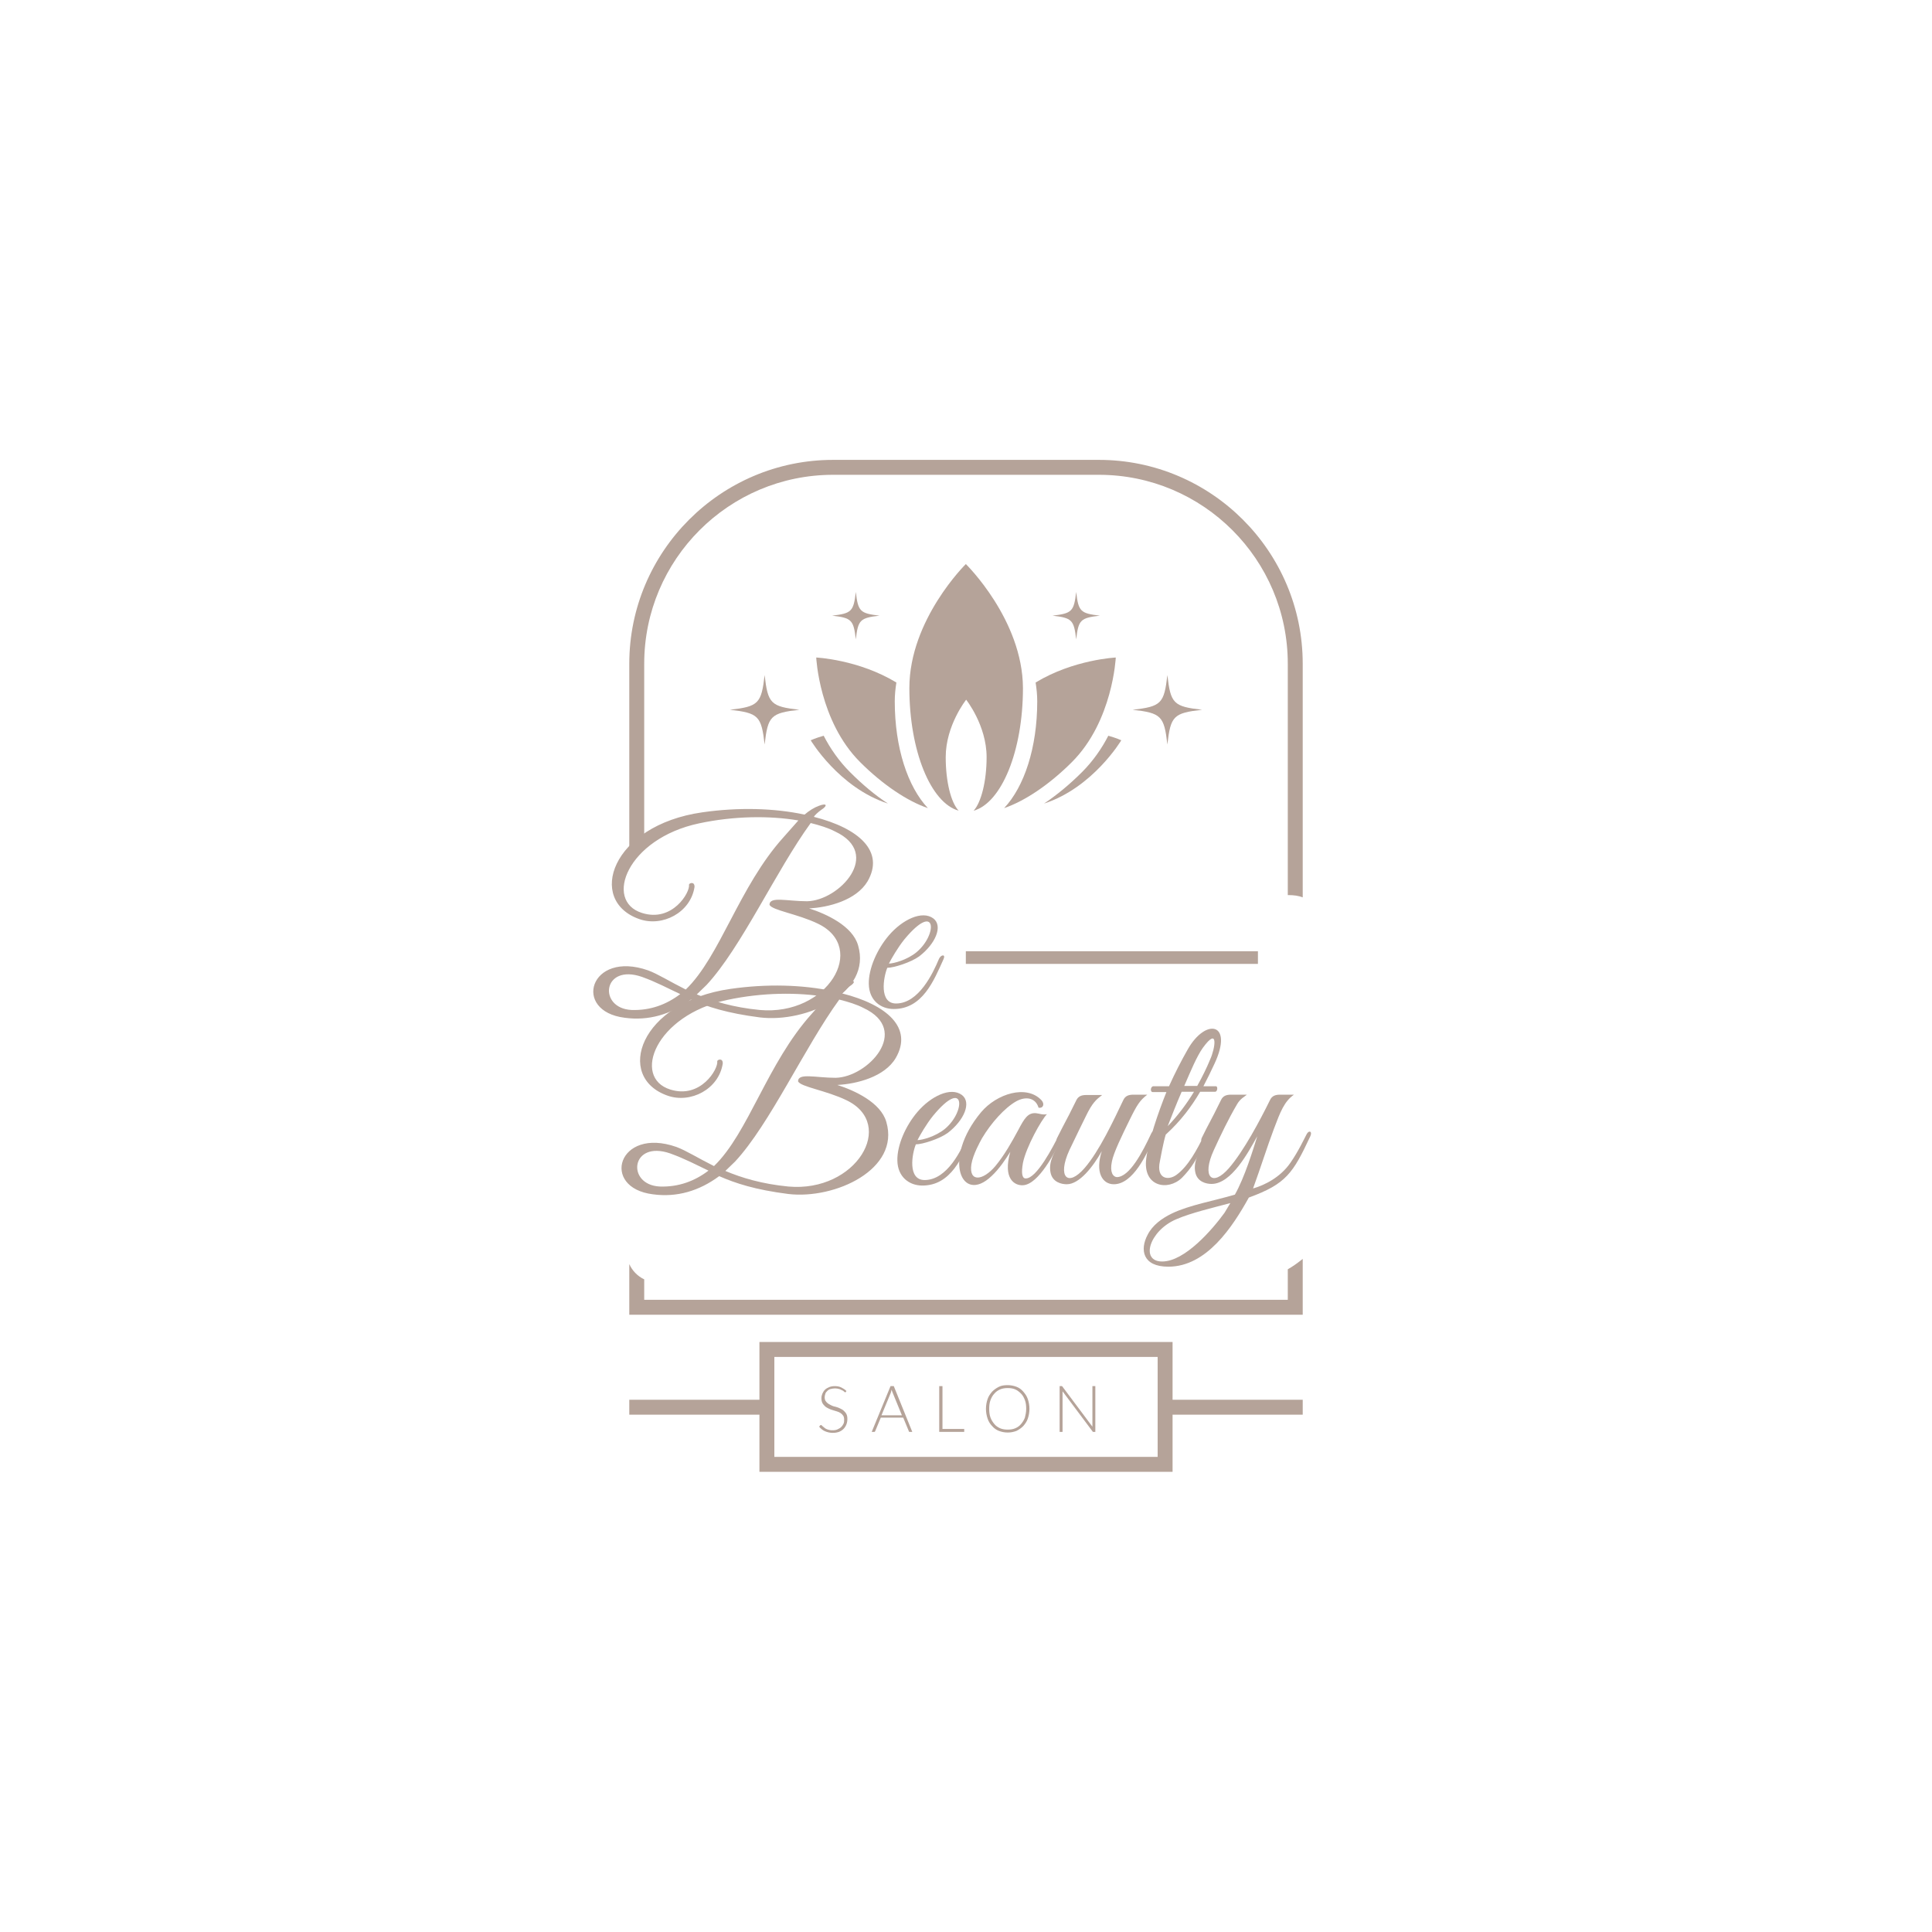 <?xml version="1.0" encoding="utf-8"?>
<!-- Generator: Adobe Illustrator 19.2.1, SVG Export Plug-In . SVG Version: 6.00 Build 0)  -->
<svg version="1.1" id="Layer_1" xmlns="http://www.w3.org/2000/svg" xmlns:xlink="http://www.w3.org/1999/xlink" x="0px" y="0px"
	 viewBox="0 0 595.3 595.3" style="enable-background:new 0 0 595.3 595.3;" xml:space="preserve">
<style type="text/css">
	.st0{fill:#b5a399;}
</style>
<g>
	<g>
		<g>
			<path class="st0" d="M297.6,173.8c0,0-17.4,17.1-17.4,38.2c0,19.4,6.6,35.4,15.2,37.8c-2.4-2.5-4-9-4-16.5
				c0-9.8,6.3-17.7,6.3-17.7s6.3,7.9,6.3,17.7c0,7.5-1.7,14-4,16.5c8.6-2.4,15.2-18.4,15.2-37.8
				C315.1,190.9,297.6,173.8,297.6,173.8z"/>
		</g>
	</g>
	<g>
		<g>
			<g>
				<g>
					<g>
						<path class="st0" d="M261.9,237.9c-3.4-3.4-6.1-7.3-8.1-11.2c-2.5,0.7-4,1.4-4,1.4s8.7,14.6,23.8,19.5c0,0,0,0,0,0
							C269.6,245,265.7,241.7,261.9,237.9z"/>
					</g>
				</g>
			</g>
			<g>
				<g>
					<path class="st0" d="M275.7,216.1c0-2,0.2-3.9,0.5-5.8c-11.7-7.1-24.7-7.7-24.7-7.7s0.9,19.6,13.5,32.2
						c7.1,7.1,14.7,12.1,20.9,14.2C279.7,242.4,275.7,230.4,275.7,216.1z"/>
				</g>
			</g>
		</g>
		<g>
			<g>
				<g>
					<g>
						<path class="st0" d="M333.4,237.9c3.4-3.4,6.1-7.3,8.1-11.2c2.5,0.7,4,1.4,4,1.4s-8.7,14.6-23.8,19.5c0,0,0,0,0,0
							C325.6,245,329.6,241.7,333.4,237.9z"/>
					</g>
				</g>
			</g>
			<g>
				<g>
					<path class="st0" d="M319.6,216.1c0-2-0.2-3.9-0.5-5.8c11.7-7.1,24.7-7.7,24.7-7.7s-0.9,19.6-13.5,32.2
						c-7.1,7.1-14.7,12.1-20.9,14.2C315.6,242.4,319.6,230.4,319.6,216.1z"/>
				</g>
			</g>
		</g>
	</g>
</g>
<g>
	<g>
		<g>
			<g>
				<path class="st0" d="M246.3,218.7c-8.8,1-9.7,1.9-10.7,10.7c-1-8.8-1.9-9.7-10.7-10.7c8.8-1,9.7-1.9,10.7-10.7
					C236.6,216.8,237.5,217.7,246.3,218.7z"/>
			</g>
		</g>
		<g>
			<g>
				<path class="st0" d="M271,189.7c-6,0.7-6.6,1.3-7.3,7.3c-0.7-6-1.3-6.6-7.3-7.3c6-0.7,6.6-1.3,7.3-7.3
					C264.4,188.4,265,189,271,189.7z"/>
			</g>
		</g>
	</g>
	<g>
		<g>
			<g>
				<path class="st0" d="M349,218.7c8.8,1,9.7,1.9,10.7,10.7c1-8.8,1.9-9.7,10.7-10.7c-8.8-1-9.7-1.9-10.7-10.7
					C358.7,216.8,357.8,217.7,349,218.7z"/>
			</g>
		</g>
		<g>
			<g>
				<path class="st0" d="M324.3,189.7c6,0.7,6.6,1.3,7.3,7.3c0.7-6,1.3-6.6,7.3-7.3c-6-0.7-6.6-1.3-7.3-7.3
					C330.9,188.4,330.3,189,324.3,189.7z"/>
			</g>
		</g>
	</g>
</g>
<g>
	<g>
		<g>
			<path class="st0" d="M198.5,260.1v-55.6c0-32.1,26.1-58.2,58.2-58.2h81.9c32.1,0,58.2,26.1,58.2,58.2v71.3c0,0,0,0,0.1,0
				c1.8,0,3.2,0.2,4.5,0.7v-72c0-34.6-28.2-62.8-62.8-62.8h-81.9c-34.6,0-62.8,28.2-62.8,62.8V261
				C195.4,260.7,196.9,260.4,198.5,260.1z"/>
		</g>
	</g>
	<g>
		<g>
			<path class="st0" d="M396.8,391.1v9.4H349H246.3h-47.8v-6.3c-2.1-1-3.7-2.7-4.6-4.7v15.6h47.8h111.9h47.8v-17.2
				C399.9,389.1,398.4,390.2,396.8,391.1z"/>
		</g>
	</g>
</g>
<g>
	<g>
		<g>
			<g>
				<path class="st0" d="M361.3,453.5H234v-40h127.3V453.5z M238.6,448.9h118.1v-30.8H238.6V448.9z"/>
			</g>
		</g>
	</g>
	<g>
		<g>
			<g>
				<g>
					<rect x="193.9" y="431.3" class="st0" width="42.4" height="4.6"/>
				</g>
			</g>
		</g>
		<g>
			<g>
				<g>
					<rect x="359" y="431.3" class="st0" width="42.4" height="4.6"/>
				</g>
			</g>
		</g>
	</g>
	<g>
		<path class="st0" d="M260.7,428.8c-0.1,0.1-0.1,0.2-0.3,0.2c-0.1,0-0.2-0.1-0.3-0.2c-0.1-0.1-0.3-0.3-0.6-0.4s-0.5-0.3-0.9-0.4
			c-0.4-0.1-0.8-0.2-1.3-0.2c-0.5,0-1,0.1-1.4,0.2c-0.4,0.1-0.7,0.3-1,0.6c-0.3,0.3-0.5,0.5-0.6,0.9c-0.1,0.3-0.2,0.7-0.2,1
			c0,0.5,0.1,0.9,0.3,1.2c0.2,0.3,0.5,0.6,0.8,0.8c0.3,0.2,0.7,0.4,1.1,0.6s0.9,0.3,1.3,0.4c0.4,0.1,0.9,0.3,1.3,0.5
			s0.8,0.4,1.1,0.7c0.3,0.3,0.6,0.6,0.8,1s0.3,0.9,0.3,1.5c0,0.6-0.1,1.2-0.3,1.7s-0.5,1-0.9,1.4c-0.4,0.4-0.9,0.7-1.4,0.9
			c-0.6,0.2-1.2,0.3-1.9,0.3c-0.9,0-1.7-0.2-2.4-0.5c-0.7-0.3-1.3-0.8-1.8-1.4l0.3-0.4c0.1-0.1,0.2-0.1,0.3-0.1c0.1,0,0.1,0,0.2,0.1
			c0.1,0.1,0.2,0.2,0.3,0.3c0.1,0.1,0.3,0.2,0.5,0.4s0.4,0.3,0.6,0.4s0.5,0.2,0.9,0.3s0.7,0.1,1.1,0.1c0.6,0,1.1-0.1,1.5-0.3
			c0.4-0.2,0.8-0.4,1.1-0.7c0.3-0.3,0.5-0.6,0.7-1c0.2-0.4,0.2-0.8,0.2-1.3c0-0.5-0.1-0.9-0.3-1.2c-0.2-0.3-0.5-0.6-0.8-0.8
			c-0.3-0.2-0.7-0.4-1.1-0.5c-0.4-0.1-0.9-0.3-1.3-0.4s-0.9-0.3-1.3-0.5c-0.4-0.2-0.8-0.4-1.1-0.7c-0.3-0.3-0.6-0.6-0.8-1
			c-0.2-0.4-0.3-0.9-0.3-1.5c0-0.5,0.1-0.9,0.3-1.4c0.2-0.4,0.4-0.8,0.8-1.2c0.3-0.3,0.8-0.6,1.3-0.8c0.5-0.2,1.1-0.3,1.7-0.3
			c0.7,0,1.4,0.1,2,0.4s1.1,0.6,1.6,1.1L260.7,428.8z"/>
		<path class="st0" d="M281.1,441.2h-0.8c-0.1,0-0.2,0-0.2-0.1c-0.1,0-0.1-0.1-0.1-0.2l-1.7-4.1h-6.9l-1.7,4.1
			c0,0.1-0.1,0.1-0.1,0.2c-0.1,0.1-0.1,0.1-0.2,0.1h-0.8l5.8-14.1h1L281.1,441.2z M271.6,436.1h6.3l-2.9-7.1
			c-0.1-0.2-0.2-0.5-0.3-0.8c0,0.2-0.1,0.3-0.1,0.5c0,0.1-0.1,0.3-0.1,0.4L271.6,436.1z"/>
		<path class="st0" d="M290.4,440.3h6.7v0.9h-7.7v-14.1h1V440.3z"/>
		<path class="st0" d="M317.2,434.1c0,1.1-0.2,2.1-0.5,3s-0.8,1.6-1.4,2.3c-0.6,0.6-1.3,1.1-2.1,1.5c-0.8,0.3-1.7,0.5-2.7,0.5
			s-1.9-0.2-2.7-0.5c-0.8-0.3-1.5-0.8-2.1-1.5c-0.6-0.6-1.1-1.4-1.4-2.3c-0.3-0.9-0.5-1.9-0.5-3c0-1.1,0.2-2.1,0.5-3
			c0.3-0.9,0.8-1.6,1.4-2.3c0.6-0.6,1.3-1.1,2.1-1.5s1.7-0.5,2.7-0.5s1.9,0.2,2.7,0.5c0.8,0.3,1.5,0.8,2.1,1.5s1.1,1.4,1.4,2.3
			S317.2,433,317.2,434.1z M316.2,434.1c0-1-0.1-1.9-0.4-2.7c-0.3-0.8-0.7-1.5-1.2-2c-0.5-0.5-1.1-1-1.8-1.3s-1.5-0.4-2.3-0.4
			c-0.8,0-1.6,0.1-2.3,0.4c-0.7,0.3-1.3,0.7-1.8,1.3c-0.5,0.5-0.9,1.2-1.2,2c-0.3,0.8-0.4,1.7-0.4,2.7c0,1,0.1,1.9,0.4,2.7
			c0.3,0.8,0.7,1.4,1.2,2s1.1,1,1.8,1.3c0.7,0.3,1.5,0.4,2.3,0.4c0.8,0,1.6-0.1,2.3-0.4s1.3-0.7,1.8-1.3s0.9-1.2,1.2-2
			C316,436,316.2,435.1,316.2,434.1z"/>
		<path class="st0" d="M327.2,427.1c0.1,0,0.1,0.1,0.2,0.2l9.2,12.3c0-0.2,0-0.4,0-0.6v-11.9h0.9v14.1h-0.5c-0.1,0-0.2,0-0.2,0
			c-0.1,0-0.1-0.1-0.2-0.2l-9.2-12.3c0,0.2,0,0.4,0,0.6v11.9h-0.9v-14.1h0.5C327.1,427.1,327.2,427.1,327.2,427.1z"/>
	</g>
</g>
<g>
	<rect x="297.6" y="293.1" class="st0" width="90" height="3.9"/>
</g>
<g>
	<path class="st0" d="M249.3,279.9c5.3,1.7,13.4,5.4,15.1,11.4c4.3,14.6-15.8,23.9-30.2,22.2c-10.2-1.3-16.3-3.3-21.3-5.5
		c-6.2,4.6-13.1,6.6-20.4,5.6c-16.3-2-10.8-20.9,7.2-14.6c3,1.1,6.6,3.4,11.6,5.9c10.6-10.2,16.4-31.7,30.1-46.9l4.6-5.2
		c-8.9-1.5-19.8-1.4-30.6,0.9c-22.2,4.7-29.4,23.9-17.6,27.6c9.4,3,14.9-6.4,14.5-8.7c0-0.5,1.7-1.1,1.7,0.6v0.1
		c-1.2,7.9-9.9,12.4-17,9.9c-16.3-5.7-8.7-28.9,19.4-32.9c11.1-1.6,22.2-1.3,31.5,0.7c1.4-1.2,3-2.2,4.4-2.7c2.6-1,2.7,0,0.8,1.2
		c-1,0.7-2.2,1.8-2.3,2.2c13.8,3.5,21.9,10.6,16.5,19.9C263.8,277.4,255.3,279.6,249.3,279.9z M197.8,301
		c-12.2-4.2-13.6,9.7-3.2,10.2c5.8,0.2,10.8-1.7,15-4.9C205.9,304.6,202.5,302.7,197.8,301z M249.8,253.6
		c-10.7,14.7-21.4,38.4-32.1,49.9l-3,2.9c5,2.1,11.2,4,19.4,4.8c20.9,1.9,33.4-19.2,17.9-26.6c-6.2-3-14.1-4.1-14.9-5.8
		c0-2.7,5.4-1.1,11.6-1.1c9.9-0.2,23.3-14.6,8.6-21.5C255.2,255.1,252.6,254.3,249.8,253.6z"/>
	<path class="st0" d="M275.4,310.9c-4,0-7.6-2.6-7.7-7.7c-0.1-4.8,2.6-10.8,6.2-15c4.1-4.8,10.2-7.8,13.7-5.2
		c3,2.3,0.7,7.8-4.4,11.7c-2.5,1.8-7.7,3.5-9.8,3.5c-1.2,2.9-2.6,11,2.7,11c7,0,11.4-9.4,13.2-13.7c0.6-1.4,2.2-1.6,1.4,0.1
		C287.8,302,284.3,310.9,275.4,310.9z M278.7,289.4c-2.1,2.6-4.1,6.1-4.8,7.5c1.4,0,5.6-1.1,8.5-3.5
		C289,287.9,288.6,277.5,278.7,289.4z"/>
</g>
<g>
	<path class="st0" d="M258,334.3c5.3,1.7,13.4,5.4,15.1,11.4c4.3,14.6-15.8,23.9-30.2,22.2c-10.2-1.3-16.3-3.3-21.3-5.5
		c-6.2,4.6-13.1,6.6-20.4,5.6c-16.3-2-10.8-20.9,7.2-14.6c3,1.1,6.6,3.4,11.6,5.9c10.6-10.2,16.4-31.7,30.1-46.9l4.6-5.2
		c-8.9-1.5-19.8-1.4-30.6,0.9c-22.2,4.7-29.4,23.9-17.6,27.6c9.4,3,14.9-6.4,14.5-8.7c0-0.5,1.7-1.1,1.7,0.6v0.1
		c-1.2,7.9-9.9,12.4-17,9.9c-16.3-5.7-8.7-28.9,19.4-32.9c11.1-1.6,22.2-1.3,31.5,0.7c1.4-1.2,3-2.2,4.4-2.7c2.6-1,2.7,0,0.8,1.2
		c-1,0.7-2.2,1.8-2.3,2.2c13.8,3.5,21.9,10.6,16.5,19.9C272.6,331.8,264,334,258,334.3z M206.5,355.4c-12.2-4.2-13.6,9.7-3.2,10.2
		c5.8,0.2,10.8-1.7,15-4.9C214.7,359,211.2,357.1,206.5,355.4z M258.6,308c-10.7,14.7-21.4,38.4-32.1,49.9l-3,2.9
		c5,2.1,11.2,4,19.4,4.8c20.9,1.9,33.4-19.2,17.9-26.6c-6.2-3-14.1-4.1-14.9-5.8c0-2.7,5.4-1.1,11.6-1.1c9.9-0.2,23.3-14.6,8.6-21.5
		C264,309.5,261.4,308.7,258.6,308z"/>
	<path class="st0" d="M284.2,365.3c-4,0-7.6-2.6-7.7-7.7c-0.1-4.8,2.6-10.8,6.2-15c4.1-4.8,10.2-7.8,13.7-5.2
		c3,2.3,0.7,7.8-4.4,11.7c-2.5,1.8-7.7,3.5-9.8,3.5c-1.2,2.9-2.6,11,2.7,11c7,0,11.4-9.4,13.2-13.7c0.6-1.4,2.2-1.6,1.4,0.1
		C296.5,356.4,293.1,365.3,284.2,365.3z M287.5,343.8c-2.1,2.6-4.1,6.1-4.8,7.5c1.4,0,5.6-1.1,8.5-3.5
		C297.7,342.3,297.3,331.9,287.5,343.8z"/>
	<path class="st0" d="M315.3,365.2c-2.6,0.2-6.4-1.9-4-10.3c-1.3,2.1-3.4,5.3-5.8,7.5c-9.2,8.8-15.3-5.2-3.2-19.7
		c4.8-5.7,14-8.6,18.6-3.7c1.1,1.2,0.5,2.6-0.9,2.3c-0.9-3-3.8-3.6-6.8-2c-3.6,2-7.8,6.7-10.6,11.4c-0.6,1.1-2.8,5-3.3,8.1
		c-0.8,5.6,3.6,5,7.4,0.5c2.8-3.4,5-7.3,7.1-11.2c1.8-3.4,2.9-5.3,5.4-5.1c1,0.1,2.2,0.6,3.4,0.3c-1.7,1.7-6.4,10.1-7.4,15
		c-0.6,3.3-0.2,4.8,0.8,4.8c3.4,0.2,8.6-10,10.3-13.4c0.7-1.4,1.9-1,1.1,0.6C325,355.2,320.1,364.8,315.3,365.2z"/>
	<path class="st0" d="M343.2,364.9c-3.6,0-5.8-3.8-3.7-10.2c-2.7,4.8-6.9,10.2-10.8,10.2c-1.6,0-4.4-0.6-5-3.6
		c-0.7-3.4,1.3-6.4,2.7-9.3c-0.5,0-1.2-0.2-0.7-1.3l1.4-2.8c1.6-3,3.3-6.3,4.5-8.8c0.6-1.3,1.6-1.7,3.1-1.7h4.9
		c-1.8,1.4-3,2.3-5.1,6.7c0,0-3.6,7.3-5,10.3c-3.8,8.3-0.5,11.5,4.7,5.5c4.5-5.2,8.9-14.6,11.9-20.9c0.6-1.3,1.6-1.7,3.1-1.7h4.3
		c-2.3,1.8-3.1,3-5.5,7.9c-2.2,4.5-4.9,10-5.4,12.7c-0.7,3.4,0.4,4.7,1.5,4.8c3.9,0,7.9-7.6,10.6-13.4c0.6-1.4,1.9-0.9,1.1,0.7
		C353.4,355.7,349.1,364.9,343.2,364.9z"/>
	<path class="st0" d="M374.4,336.4h-4.6c-2.7,4.6-5.9,8.9-10.6,13.2c-0.7,2.1-1.8,8.2-1.8,8.2c-1.2,5.4,2.5,6.1,5.1,4.2
		c3.7-2.7,6.3-7.8,8.5-12.1c0.6-1.4,1.8-1.1,1,0.5c-3.5,7.4-4.9,9.5-7.8,12.5c-4.3,4.2-12.2,2.8-11-6c0.7-5.4,3.7-14.2,6.2-20.4
		h-4.2c-0.9,0-0.7-1.8,0.2-1.8h4.8c1.8-4,3.8-7.9,5.8-11.4c5.5-9.7,14.2-8.3,8.2,4.5c-1.1,2.4-2.2,4.6-3.4,6.9h3.8
		C375.3,334.6,375.2,336.4,374.4,336.4z M364.1,336.4c-1.7,3.9-3.2,7.8-4.3,10.6c3-3.1,5.8-6.8,8.1-10.6H364.1z M370.6,322.9
		c-1.9,2.7-3.7,7.1-5.7,11.7h4c1.5-2.7,2.9-5.5,4-8.2C374.4,323.1,375.6,316,370.6,322.9z"/>
	<path class="st0" d="M384.8,369c-5,9-13,21.3-24.8,21.3c-8,0-8.8-5.3-6.4-9.8c1.5-3,4.4-5.1,7.5-6.6c5.4-2.6,13-3.9,19.4-5.8
		c3-5.3,5.6-13.8,6.9-18c-2.7,4.8-7.9,14.7-14.1,14.7c-1.6,0-4.4-0.6-5-3.6c-0.7-3.4,1.3-6.4,2.7-9.3c-0.5,0-1.2-0.2-0.7-1.3
		l1.4-2.8c1.6-3,3.3-6.3,4.5-8.8c0.6-1.3,1.6-1.7,3.1-1.7h4.9c-0.7,0.6-2,1.2-3,2.9c-2.7,4.6-5,9.4-7.2,14.2
		c-3.8,8.3-0.5,11.5,4.7,5.5c4.5-5.2,9.5-14.6,12.6-20.9c0.6-1.3,1.6-1.7,3.1-1.7h4.3c-3,2.1-4.2,5.3-6.2,10.6s-4.1,12-6.4,18.3
		c3.5-1,8.4-3.4,11.5-7.9c2.5-3.6,4.2-7.3,5-8.8c0.7-1.4,1.9-0.9,1.1,0.7C398.4,361.5,396.3,364.8,384.8,369z M362.4,375.7
		c-8.2,3.5-11.2,13-4.3,13c7,0,15.5-9.9,19.2-15l1.8-3C373.9,372.1,367,373.7,362.4,375.7z"/>
</g>
</svg>
